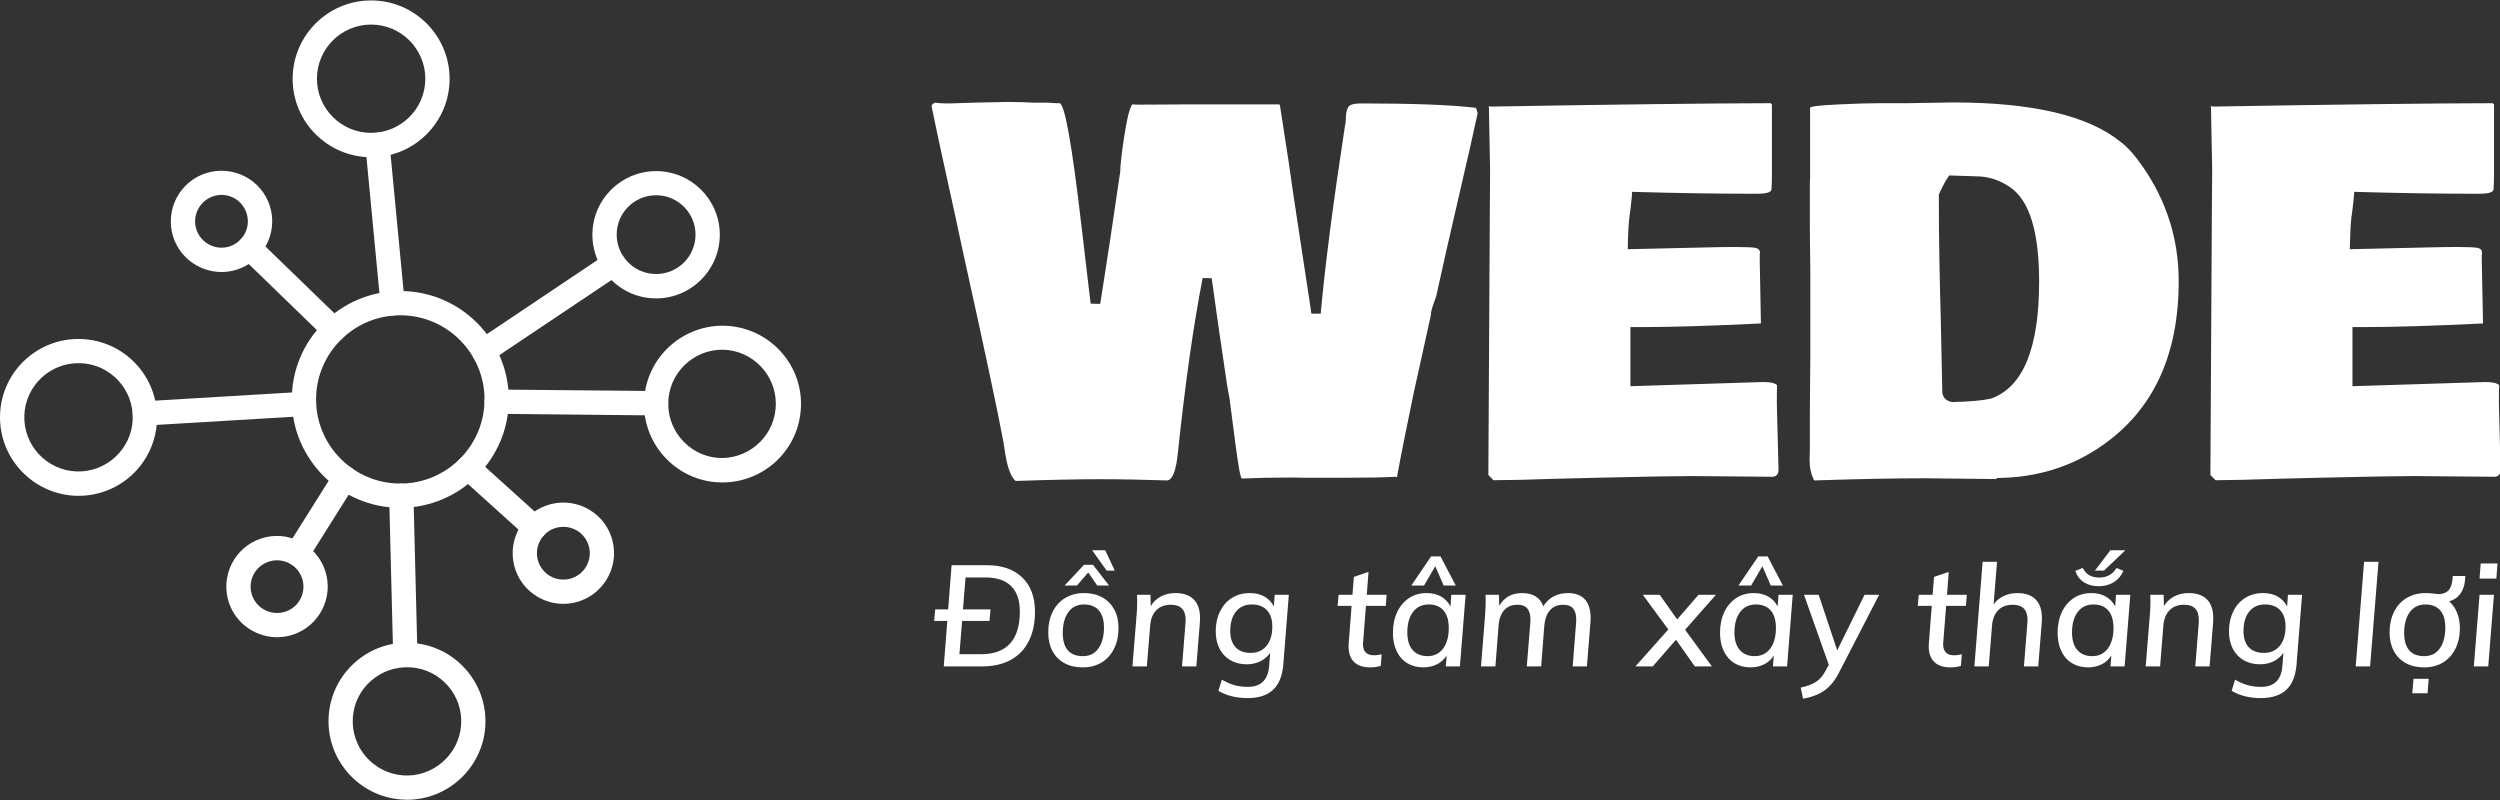 <svg width="3521" height="1127" xmlns="http://www.w3.org/2000/svg" xmlns:xlink="http://www.w3.org/1999/xlink" xml:space="preserve" overflow="hidden"><rect width="100%" height="100%" fill="#333333" stroke="none"/><defs><clipPath id="clip0"><rect x="275" y="578" width="3521" height="1127"/></clipPath><clipPath id="clip1"><rect x="275" y="577" width="1128" height="1128"/></clipPath><clipPath id="clip2"><rect x="275" y="577" width="1128" height="1128"/></clipPath><clipPath id="clip3"><rect x="275" y="577" width="1128" height="1128"/></clipPath><clipPath id="clip4"><rect x="1587" y="1353" width="2210" height="209"/></clipPath><clipPath id="clip5"><rect x="1587" y="1353" width="2210" height="209"/></clipPath><clipPath id="clip6"><rect x="1587" y="1353" width="2210" height="209"/></clipPath></defs><g clip-path="url(#clip0)" transform="translate(-275 -578)"><g clip-path="url(#clip1)"><g clip-path="url(#clip2)"><g clip-path="url(#clip3)"><path d="M563.141 715.284C478.967 715.284 410.469 646.786 410.469 562.611 410.469 478.437 478.967 409.939 563.141 409.939 647.315 409.939 715.813 478.437 715.813 562.611 715.813 646.786 647.315 715.284 563.141 715.284ZM563.141 444.109C497.81 444.109 444.628 497.292 444.628 562.623 444.628 627.954 497.81 681.136 563.141 681.136 628.472 681.136 681.654 627.954 681.654 562.623 681.654 497.292 628.472 444.109 563.141 444.109Z" fill="#FFFFFF" transform="matrix(1.001 0 0 1 275.067 577.925)"/><path d="M552.221 444.459C543.429 444.436 536.102 437.719 535.316 428.963L514.016 205.685C513.131 196.314 519.968 187.983 529.332 187.022 538.696 186.083 547.048 192.913 547.987 202.277 547.99 202.301 547.992 202.325 547.994 202.349L569.294 425.616C570.179 434.986 563.342 443.318 553.979 444.278 553.403 444.417 552.812 444.478 552.221 444.459Z" fill="#FFFFFF" transform="matrix(1.001 0 0 1 275.067 577.925)"/><path d="M522.108 221.519C461.183 221.519 411.697 172.045 411.697 111.109 411.697 50.173 461.172 0.699 522.108 0.699 583.044 0.699 632.518 50.173 632.518 111.109 632.518 172.045 583.044 221.519 522.108 221.519ZM522.108 34.688C480.026 34.688 445.856 68.847 445.856 110.94 445.856 153.033 480.026 187.18 522.108 187.18 564.189 187.18 598.359 153.021 598.359 110.94 598.359 69.016 564.189 34.688 522.108 34.688ZM203.736 599.419C194.707 599.414 187.233 592.402 186.651 583.393 186.196 574.003 193.302 565.958 202.676 565.249L426.675 551.883C435.488 551.353 444.109 558.577 444.819 567.908 445.274 577.299 438.168 585.343 428.794 586.053L204.806 599.43C204.457 599.25 204.096 599.43 203.747 599.43Z" fill="#FFFFFF" transform="matrix(1.001 0 0 1 275.067 577.925)"/><path d="M110.591 698.379 106.714 698.379C45.789 696.091-2.107 644.847 0 584.092 2.057 523.192 53.094 475.491 113.994 477.548 114.088 477.551 114.182 477.555 114.276 477.558 175.212 479.666 222.939 530.909 220.821 591.834 219.823 621.125 207.213 648.815 185.772 668.796 165.345 687.795 138.487 698.363 110.591 698.379ZM110.41 511.548C91.127 511.517 72.553 518.821 58.456 531.98 43.586 545.751 34.838 564.895 34.159 585.151 32.75 627.244 65.68 662.631 107.762 664.04 149.505 665.448 185.242 632.518 186.651 590.448 188.059 548.378 155.14 512.957 113.059 511.559L110.41 511.559ZM570.185 939.62C560.898 939.598 553.32 932.18 553.1 922.896L547.465 698.559C547.221 689.176 554.63 681.372 564.012 681.129 564.075 681.127 564.138 681.126 564.2 681.125 573.352 680.944 581.455 688.337 581.635 697.68L587.27 922.017C587.527 931.381 580.145 939.18 570.782 939.438 570.755 939.439 570.729 939.439 570.703 939.44 570.534 939.62 570.365 939.62 570.185 939.62Z" fill="#FFFFFF" transform="matrix(1.001 0 0 1 275.067 577.925)"/><path d="M572.642 1126.45C570.004 1126.45 567.536 1126.27 564.888 1126.1 504.144 1121.88 458.185 1068.87 462.411 1008.11 464.519 978.704 477.908 951.758 500.086 932.396 522.265 913.035 550.632 903.343 580.215 905.631 640.959 909.857 686.929 962.859 682.702 1023.61 678.645 1081.72 630.05 1126.45 572.642 1126.45ZM496.39 1010.59C493.403 1052.5 525.275 1089.13 567.187 1092.11 608.558 1095.11 645.715 1063.24 648.713 1021.34 650.121 1001.07 643.608 981.352 630.23 966.037 616.853 950.721 598.348 941.378 577.927 939.97 557.495 938.741 537.953 945.086 522.457 958.463 507.113 971.626 497.716 990.414 496.39 1010.59ZM923.065 585.151 698.548 582.863C689.036 582.683 681.463 575.11 681.643 565.609 681.823 556.278 689.397 548.704 698.728 548.704L698.897 548.704 923.234 550.812C932.746 550.992 940.319 558.566 940.139 568.066 940.139 577.578 932.396 585.151 923.065 585.151Z" fill="#FFFFFF" transform="matrix(1.001 0 0 1 275.067 577.925)"/><path d="M1016.57 679.536C1012.69 679.536 1008.82 679.355 1004.95 679.006 944.376 672.672 900.176 618.081 906.69 557.675 913.035 497.1 967.795 453.08 1028.02 459.414 1057.43 462.592 1083.67 476.848 1102.33 499.737 1121 522.626 1129.45 551.511 1126.28 580.745 1120.47 637.274 1072.4 679.536 1016.57 679.536ZM1008.47 644.847C1050.45 648.56 1087.5 617.533 1091.21 575.547 1094.84 534.501 1065.23 497.986 1024.32 493.054 982.47 488.625 944.95 518.963 940.521 560.817 940.514 560.886 940.507 560.954 940.499 561.022 936.273 602.946 966.735 640.441 1008.47 644.847ZM680.415 511.548C674.96 511.548 669.494 508.911 666.147 503.975 660.903 496.13 662.948 485.526 670.734 480.195L853.688 357.478C861.511 352.214 872.121 354.288 877.385 362.111 877.413 362.152 877.44 362.193 877.467 362.234 882.742 369.977 880.623 380.717 872.881 386.002L689.926 508.73C687.109 510.669 683.762 511.548 680.415 511.548Z" fill="#FFFFFF" transform="matrix(1.001 0 0 1 275.067 577.925)"/><path d="M923.065 420.33C873.59 420.33 833.436 380.176 833.436 330.701 833.436 281.227 873.579 241.072 923.065 241.072 972.551 241.072 1012.69 281.216 1012.69 330.701 1012.69 380.007 972.551 420.33 923.065 420.33ZM923.065 275.051C892.43 275.051 867.595 299.886 867.595 330.521 867.595 361.156 892.43 385.991 923.065 385.991 953.694 385.997 978.529 361.173 978.535 330.543 978.535 330.536 978.535 330.528 978.535 330.521 978.479 299.909 953.677 275.107 923.065 275.051ZM469.816 481.435C465.59 481.435 461.183 479.857 457.836 476.679L338.996 361.344C332.295 354.758 332.135 344.009 338.635 337.227 345.166 330.468 355.939 330.282 362.698 336.813 362.716 336.83 362.734 336.848 362.753 336.866L481.627 452.201C488.321 458.715 488.501 469.635 481.976 476.318 478.765 479.568 474.395 481.408 469.827 481.435Z" fill="#FFFFFF" transform="matrix(1.001 0 0 1 275.067 577.925)"/><path d="M311.509 383.173C278.578 383.173 248.815 360.104 241.771 326.644 233.679 288.079 258.338 250.235 296.712 242.121 315.216 238.231 334.508 241.773 350.423 251.982 366.296 262.254 377.443 278.407 381.415 296.892 385.331 315.414 381.723 334.733 371.385 350.592 358.237 370.903 335.693 383.168 311.498 383.173ZM311.689 274.533C309.081 274.554 306.482 274.848 303.935 275.412 283.886 279.689 271.059 299.36 275.231 319.431 279.509 339.481 299.18 352.307 319.251 348.136 328.915 346.087 337.355 340.25 342.681 331.93 348.136 323.658 349.894 313.616 347.786 303.935 345.679 294.255 340.033 285.971 331.761 280.517 325.783 276.636 318.816 274.555 311.689 274.521ZM418.042 796.99C414.875 796.99 411.878 796.111 409.06 794.352 401.093 789.302 398.663 778.788 403.606 770.753L470.515 664.22C475.561 656.249 486.077 653.813 494.114 658.754 502.081 663.804 504.511 674.319 499.568 682.353L432.659 788.887C429.132 794.172 423.677 796.99 418.042 796.99Z" fill="#FFFFFF" transform="matrix(1.001 0 0 1 275.067 577.925)"/><path d="M389.868 897.539C362.572 897.539 336.336 881.693 324.537 855.277 308.532 819.291 324.681 777.141 360.634 761.061 378.068 753.319 397.441 752.789 415.225 759.664 433.009 766.539 447.096 779.916 454.849 797.17 462.592 814.604 463.122 833.966 456.258 851.761 449.395 869.556 436.006 883.632 418.752 891.374 409.668 895.447 399.823 897.548 389.868 897.539ZM355.709 841.37C363.981 860.033 385.991 868.485 404.845 860.213 413.996 856.156 420.86 848.943 424.387 839.601 427.915 830.258 427.723 820.239 423.677 811.257 419.705 802.244 412.284 795.201 403.076 791.704 393.909 788.142 383.698 788.398 374.721 792.414 355.889 800.517 347.437 822.527 355.709 841.37ZM751.91 760.363C747.853 760.363 743.638 758.954 740.46 755.968L647.146 671.613C640.091 665.268 639.562 654.528 645.907 647.496 652.251 640.463 662.98 639.911 670.024 646.256L763.36 730.599C770.36 736.871 770.95 747.63 764.678 754.629 764.648 754.662 764.619 754.695 764.589 754.728 761.242 758.424 756.666 760.363 751.91 760.363Z" fill="#FFFFFF" transform="matrix(1.001 0 0 1 275.067 577.925)"/><path d="M792.403 850.521C779.555 850.521 767.046 846.994 755.776 840.311 739.536 830.631 727.863 814.836 723.375 796.471 713.851 758.241 737.121 719.528 775.351 710.003 793.721 705.427 813.158 708.34 829.379 718.101 845.619 727.781 857.292 743.575 861.78 761.94 871.291 800.156 847.873 838.902 809.826 848.402 804.123 849.8 798.274 850.511 792.403 850.521ZM792.752 742.049C789.766 742.049 786.768 742.399 783.601 743.109 763.686 748.098 751.561 768.257 756.486 788.188 758.943 797.88 764.938 805.972 773.391 811.066 781.843 816.16 791.873 817.602 801.565 815.303 821.48 810.314 833.605 790.154 828.68 770.224 826.298 760.657 820.218 752.426 811.776 747.335 806.032 743.879 799.456 742.051 792.752 742.049Z" fill="#FFFFFF" transform="matrix(1.001 0 0 1 275.067 577.925)"/></g></g></g><g><g><g><path d="M280.265-517.927C274.766-517.927 270.79-518.06 268.273-518.258 264.363-512.56 260.587-497.454 256.943-472.873 253.232-448.358 251.377-431.992 251.377-423.71 241.107-352.617 231.699-290.468 223.218-237.331L209.768-237.662 207.383-257.274C206.256-265.954 202.679-296.233 196.716-348.045 183.398-462.669 173.128-519.981 165.774-519.981L160.937-519.981C155.438-520.445 151.661-520.71 149.607-520.71L127.941-520.71C119.46-521.372 107.402-521.704 91.832-521.704L44.392-520.71 11.661-519.65 7.553-519.65C1.59-519.65-4.042-519.981-9.276-520.71-12.258-519.318-13.848-517.728-14.113-515.873-7.885-485.395-0.464-450.478 8.282-411.188 16.962-371.831 22.726-345.528 25.442-332.21L32.664-298.883C60.161-174.586 78.315-89.314 86.995-43.001L89.049-29.55C92.494-7.089 97.53 6.758 104.221 12.059 152.39 10.402 191.813 9.607 222.489 9.607 253.232 9.607 284.969 10.204 317.766 11.33 325.121 10.204 330.024-2.982 332.541-28.225 342.679-124.496 354.207-206.323 367.326-273.772L380.047-273.441C387.402-219.972 394.69-169.219 402.044-121.051L405.158-103.89C405.622-101.372 408.14-81.959 412.712-45.717 417.283-9.541 420.596 8.613 422.65 8.613 443.985 7.686 467.638 7.222 493.545 7.222L512.096 7.553 565.764 7.553C598.561 7.553 622.943 7.089 638.978 6.162L640.7 6.891C643.019-6.427 647.26-28.291 653.422-58.836L664.486-112.835 688.537-221.827C688.272-224.61 689.399-229.38 691.784-236.271 694.235-243.161 695.627-247.269 696.091-248.661L698.873-261.382C705.035-289.806 714.444-331.216 727.032-385.547 739.687-439.877 748.698-479.896 754.198-505.537 753.336-509.91 752.409-512.56 751.481-513.488 717.558-517.596 663.758-519.65 590.147-519.65 580.076-519.65 574.046-517.861 572.125-514.349 570.137-510.771 569.077-506.266 568.878-500.767 568.878-497.52 568.746-495.002 568.481-493.213L567.156-485.263C550.591-377.066 539.394-289.806 533.431-223.549L520.378-223.549 517.596-242.101C515.74-254.491 511.235-284.24 504.013-331.349 496.791-378.457 491.557-413.772 488.377-437.094L475.987-517.596C475.523-518.06 474.86-518.258 473.933-518.258L340.161-518.258ZM771.756-425.764 771.424-375.939 769.37-8.282 769.37 3.777 775.863 10.336 775.532 10.336 776.592 10.999C795.807 10.999 825.423 10.336 865.31 8.945L921.694 7.553C988.679 5.963 1033.4 5.168 1055.86 5.168L1170.02 6.162C1175.06 5.301 1177.58 1.921 1177.58-3.777L1175.19-97.331C1175.19-108.329 1175.32-116.81 1175.52-122.773 1172.81-125.755 1166.25-127.279 1155.91-127.279L969.2-121.382 969.2-204.666 985.367-204.666C1027.04-204.666 1082.76-206.323 1152.47-209.768L1152.47-209.437 1152.8-209.768 1151.14-298.154 1151.14-306.436 1151.47-309.219C1151.47-313.062 1149.29-315.447 1144.91-316.242 1140.54-317.037 1131.4-317.435 1117.42-317.435L1111.92-317.435C1103.63-317.435 1090.32-317.236 1072.03-316.772L965.423-314.321C965.821-335.92 966.616-351.027 967.809-359.773L969.531-372.825C969.73-375.078 970.128-378.921 970.724-384.155 971.32-389.456 971.585-393.1 971.585-395.154 1031.68-393.365 1089.46-392.437 1144.91-392.437L1147.3-392.437C1159.69-392.437 1166.45-394.226 1167.64-397.936 1168.1-403.9 1168.3-411.585 1168.3-420.994L1168.3-517.927C1167.84-518.855 1167.17-519.583 1166.25-519.981 1077.99-519.782 946.673-518.192 772.418-515.21 771.093-515.873 770.298-516.204 770.033-516.204ZM1358.52-519.981 1319.3-519.981C1304.39-519.981 1284.45-519.385 1259.47-518.126 1234.42-516.867 1221.97-515.343 1221.97-513.488L1221.97-415.097 1221.64-407.212 1221.64-350.828C1221.64-336.583 1221.84-315.05 1222.3-286.162L1222.3-160.274 1221.64-83.947 1221.64-30.279 1221.24-17.889C1221.24-6.626 1223.43 3.114 1227.8 11.33 1290.15 9.276 1342.09 8.282 1383.57 8.282L1475.07 9.276 1483.68 9.276 1485.07 7.885C1540.79 7.421 1590.09-7.818 1632.96-37.833 1704.71-87.79 1740.62-164.979 1740.62-269.266 1740.62-327.771 1723.99-381.174 1690.73-429.541 1679.27-446.304 1668.74-458.23 1659.06-465.319 1613.68-502.489 1534.9-521.041 1422.79-521.041ZM1504.29-400.984C1530.92-382.234 1544.24-338.107 1544.24-268.604 1544.24-174.851 1521.65-119.924 1476.46-103.89 1463.61-101.107 1445.39-99.517 1421.8-99.053 1413.98-100.445 1409.41-104.685 1408.02-111.775L1405.96-211.159C1404.11-279.006 1403.18-332.806 1403.18-372.494L1403.18-391.708 1409.41-404.43C1410.8-407.411 1413.52-412.049 1417.62-418.211 1422-418.012 1428.95-417.747 1438.43-417.548 1447.97-417.283 1455.46-417.085 1460.96-416.82 1476.79-415.693 1491.23-410.393 1504.29-400.984ZM1787.73-425.764 1787.34-375.939 1785.28-8.282 1785.28 3.777 1791.84 10.336 1791.51 10.336 1792.5 10.999C1811.78 10.999 1841.33 10.336 1881.29 8.945L1937.67 7.553C2004.59 5.963 2049.31 5.168 2071.77 5.168L2186 6.162C2191.04 5.301 2193.55 1.921 2193.55-3.777L2191.1-97.331C2191.1-108.329 2191.23-116.81 2191.5-122.773 2188.72-125.755 2182.16-127.279 2171.89-127.279L1985.11-121.382 1985.11-204.666 2001.28-204.666C2043.02-204.666 2098.74-206.323 2168.44-209.768L2168.44-209.437 2168.77-209.768 2167.05-298.154 2167.05-306.436 2167.38-309.219C2167.38-313.062 2165.2-315.447 2160.89-316.242 2156.52-317.037 2147.31-317.435 2133.33-317.435L2127.83-317.435C2119.61-317.435 2106.29-317.236 2087.94-316.772L1981.33-314.321C1981.8-335.92 1982.59-351.027 1983.72-359.773L1985.44-372.825C1985.71-375.078 1986.1-378.921 1986.7-384.155 1987.23-389.456 1987.5-393.1 1987.5-395.154 2047.59-393.365 2105.37-392.437 2160.89-392.437L2163.27-392.437C2175.66-392.437 2182.42-394.226 2183.55-397.936 2184.01-403.9 2184.28-411.585 2184.28-420.994L2184.28-517.927C2183.81-518.855 2183.08-519.583 2182.16-519.981 2093.9-519.782 1962.65-518.192 1788.4-515.21 1787-515.873 1786.21-516.204 1786.01-516.204Z" fill="#FFFFFF" transform="matrix(1.001 0 0 1 1601.12 1243.32)"/></g></g></g><g clip-path="url(#clip4)"><g clip-path="url(#clip5)"><g clip-path="url(#clip6)"><path d="M126.732-125.207C114.854-136.765 98.24-142.544 76.89-142.544L27.449-142.544 22.634-80.261 4.414-80.261 2.97-64.048 21.43-64.048 16.453 0 70.228 0C85.879 0 99.283-3.05 110.359-9.07 121.515-15.169 130.023-23.998 135.802-35.556 141.581-47.033 144.55-60.838 144.55-76.89 144.55-97.517 138.611-113.65 126.732-125.207ZM109.717-32.425C100.647-22.313 87.003-17.176 68.864-17.176L38.445-17.176 42.217-64.048 80.662-64.048 82.107-80.261 43.421-80.261 47.033-125.288 74.884-125.288C90.856-125.288 102.975-121.194 111.081-113.088 119.268-104.982 123.281-92.942 123.281-77.051 123.281-57.467 118.786-42.538 109.717-32.425ZM185.965-4.575C193.269-0.562 201.857 1.364 211.568 1.364 221.601 1.364 230.349-0.883 237.894-5.378 245.439-9.952 251.298-16.453 255.471-24.801 259.725-33.228 261.812-43.02 261.812-54.257 261.812-64.129 259.886-72.717 255.872-80.101 251.94-87.404 246.402-93.103 239.098-97.196 231.794-101.29 223.286-103.296 213.575-103.296 203.542-103.296 194.794-101.049 187.169-96.474 179.544-91.979 173.605-85.478 169.431-77.051 165.258-68.623 163.171-58.831 163.171-47.675 163.171-37.803 165.097-29.135 169.03-21.751 172.963-14.287 178.581-8.588 185.965-4.575ZM233.72-25.443C228.584-18.059 221.28-14.447 211.809-14.447 202.419-14.447 195.356-17.176 190.62-22.714 185.885-28.252 183.557-36.358 183.557-47.033 183.557-59.313 186.126-69.105 191.343-76.328 196.56-83.632 203.944-87.244 213.575-87.244 222.484-87.244 229.386-84.435 234.202-78.897 239.018-73.278 241.425-65.252 241.425-54.818 241.425-42.538 238.857-32.746 233.72-25.443ZM245.198-134.919 256.595-134.919 243.191-163.572 224.811-163.572ZM186.126-113.891 203.382-113.891 219.354-132.27 231.955-113.891 248.569-113.891 226.015-143.106 213.414-143.106ZM367.516-94.307C361.657-100.246 352.988-103.296 341.672-103.296 334.047-103.296 327.225-101.611 321.125-98.4 315.105-95.109 310.37-90.615 307.079-84.836L306.678-100.888 287.816-100.888C287.977-98.721 288.057-95.591 288.057-91.498 288.057-84.274 287.736-77.934 287.255-72.476L281.396 0 301.621 0 306.276-57.467C306.919-66.617 309.808-73.84 314.864-79.057 319.921-84.274 326.823-86.843 335.492-86.843 349.216-86.843 356.119-79.699 356.119-65.252 356.119-63.406 356.038-61.962 355.878-61.079L351.062 0 371.128 0 376.104-62.283C376.264-63.567 376.344-65.493 376.344-67.821 376.344-79.459 373.375-88.287 367.516-94.307ZM500.99-100.888 481.165-100.888 479.962-84.435C476.912-90.454 472.497-95.109 466.799-98.4 461.02-101.611 454.198-103.296 446.172-103.296 436.701-103.296 428.354-101.049 421.13-96.474 413.907-91.979 408.369-85.558 404.356-77.372 400.343-69.185 398.336-59.875 398.336-49.441 398.336-40.131 400.102-31.944 403.714-24.881 407.325-17.898 412.462-12.521 419.043-8.668 425.625-4.896 433.33-2.97 441.998-2.97 449.061-2.97 455.402-4.414 461.18-7.304 466.879-10.193 471.454-14.126 474.825-19.182L473.38-0.562C471.775 19.022 461.823 28.814 443.603 28.814 436.621 28.814 430.36 28.011 424.662 26.406 418.963 24.801 413.104 22.232 406.924 18.621L402.108 34.432C413.746 41.254 427.391 44.625 443.202 44.625 458.532 44.625 470.33 40.773 478.677 33.148 487.025 25.443 491.84 13.644 493.205-2.408ZM469.608-28.894C464.15-22.313 456.686-19.022 447.376-19.022 438.146-19.022 431.083-21.671 426.187-27.048 421.21-32.345 418.722-39.97 418.722-49.842 418.722-61.48 421.451-70.63 426.829-77.291 432.286-83.953 439.59-87.244 448.981-87.244 458.211-87.244 465.274-84.595 470.25-79.138 475.306-73.76 477.795-66.055 477.795-56.022 477.795-44.545 475.066-35.556 469.608-28.894ZM605.329-34.593 609.262-85.237 637.113-85.237 638.317-100.888 610.466-100.888 612.874-133.073 592.327-126.09 590.321-100.888 570.897-100.888 569.453-85.237 589.117-85.237 585.104-32.827C584.943-31.783 584.863-30.258 584.863-28.252 584.863-18.621 587.511-11.237 592.648-6.18 597.865-1.124 605.329 1.364 615.121 1.364 620.74 1.364 625.716 0.642 630.13-0.803L631.334-17.176C627.722-16.133 624.191-15.651 620.74-15.651 610.306-15.651 605.089-20.868 605.089-31.462ZM749.238-100.888 729.172-100.888 727.968-84.435C724.919-90.454 720.504-95.109 714.806-98.4 709.027-101.611 702.285-103.296 694.58-103.296 685.27-103.296 677.003-100.969 669.859-96.313 662.716-91.578 657.178-85.077 653.165-76.569 649.152-68.061 647.146-58.35 647.146-47.274 647.146-37.402 648.911-28.733 652.443-21.43 655.974-14.046 660.95-8.427 667.452-4.495 673.953-0.562 681.417 1.364 690.005 1.364 696.907 1.364 703.248-0.08 709.107-2.97 714.886-5.939 719.381-10.113 722.591-15.41L721.387 0 741.212 0ZM717.615-25.122C712.237-17.979 705.014-14.447 695.784-14.447 686.795-14.447 679.892-17.336 674.836-23.115 669.859-28.894 667.371-37.081 667.371-47.675 667.371-59.955 670.02-69.586 675.317-76.649 680.695-83.712 687.998-87.244 697.389-87.244 706.458-87.244 713.441-84.435 718.257-78.736 723.153-73.118 725.561-64.851 725.561-54.016 725.561-41.896 722.912-32.265 717.615-25.122ZM690.808-113.891 706.619-141.099 718.417-113.891 735.433-113.891 714.003-154.904 700.76-154.904 672.99-113.891ZM916.662-94.387C911.285-100.326 903.259-103.296 892.745-103.296 885.28-103.296 878.538-101.691 872.599-98.48 866.66-95.27 861.924-90.695 858.313-84.675 856.146-90.775 852.614-95.43 847.638-98.561 842.581-101.691 836.321-103.296 828.696-103.296 814.008-103.296 803.253-97.276 796.431-85.237L796.03-100.888 777.249-100.888C777.409-99.123 777.409-96.474 777.409-92.862 777.409-88.046 777.169-81.305 776.607-72.476L770.828 0 791.054 0 795.468-56.825C796.11-66.617 798.759-74.001 803.334-79.138 807.989-84.274 814.169-86.843 822.115-86.843 828.215-86.843 832.79-85.157 835.759-81.706 838.809-78.174 840.254-72.877 840.254-65.654 840.254-63.808 840.254-62.283 840.093-61.239L835.117 0 855.343 0 859.677-56.825C860.48-66.617 863.209-74.001 867.703-79.138 872.278-84.274 878.458-86.843 886.324-86.843 892.504-86.843 897.079-85.157 900.048-81.786 903.018-78.335 904.543-73.198 904.543-66.215 904.543-64.129 904.463-62.523 904.382-61.48L899.567 0 919.552 0 924.528-62.283C924.689-63.567 924.769-65.573 924.769-68.222 924.769-79.699 922.04-88.448 916.662-94.387ZM1100.7-100.888 1076.3-100.888 1046.28-66.215 1021.8-100.888 998.047-100.888 1033.84-52.009 987.613 0 1012.01 0 1044.68-37.642 1071.08 0 1095.08 0 1057.44-51.608ZM1208.57-100.888 1188.59-100.888 1187.38-84.435C1184.33-90.454 1179.92-95.109 1174.14-98.4 1168.44-101.611 1161.7-103.296 1153.91-103.296 1144.6-103.296 1136.34-100.969 1129.19-96.313 1122.13-91.578 1116.51-85.077 1112.5-76.569 1108.49-68.061 1106.48-58.35 1106.48-47.274 1106.48-37.402 1108.25-28.733 1111.78-21.43 1115.39-14.046 1120.37-8.427 1126.87-4.495 1133.29-0.562 1140.83 1.364 1149.34 1.364 1156.32 1.364 1162.66-0.08 1168.44-2.97 1174.3-5.939 1178.8-10.113 1182.01-15.41L1180.8 0 1200.63 0ZM1176.95-25.122C1171.65-17.979 1164.35-14.447 1155.12-14.447 1146.21-14.447 1139.23-17.336 1134.25-23.115 1129.19-28.894 1126.71-37.081 1126.71-47.675 1126.71-59.955 1129.43-69.586 1134.73-76.649 1140.11-83.712 1147.41-87.244 1156.72-87.244 1165.79-87.244 1172.78-84.435 1177.67-78.736 1182.57-73.118 1184.98-64.851 1184.98-54.016 1184.98-41.896 1182.33-32.265 1176.95-25.122ZM1150.14-113.891 1165.95-141.099 1177.75-113.891 1194.77-113.891 1173.34-154.904 1160.17-154.904 1132.32-113.891ZM1329.93-100.888 1309.46-100.888 1271.02-22.634 1245.01-100.888 1224.38-100.888 1259.22-2.167 1254.64 6.18C1251.03 13.002 1246.7 18.139 1241.64 21.51 1236.58 24.881 1229.28 27.69 1219.81 29.857L1223.02 45.428C1234.5 43.582 1244.29 39.89 1252.39 34.432 1260.58 28.974 1267.72 20.226 1273.82 8.187ZM1419.98-34.593 1423.99-85.237 1451.76-85.237 1452.97-100.888 1425.2-100.888 1427.6-133.073 1406.98-126.09 1404.97-100.888 1385.55-100.888 1384.1-85.237 1403.77-85.237 1399.75-32.827C1399.59-31.783 1399.51-30.258 1399.51-28.252 1399.51-18.621 1402.16-11.237 1407.38-6.18 1412.6-1.124 1420.06 1.364 1429.77 1.364 1435.39 1.364 1440.37 0.642 1444.78-0.803L1445.98-17.176C1442.37-16.133 1438.84-15.651 1435.39-15.651 1424.96-15.651 1419.74-20.868 1419.74-31.462ZM1549.68-94.307C1543.82-100.246 1535.23-103.296 1523.84-103.296 1516.77-103.296 1510.35-101.851 1504.58-99.042 1498.72-96.313 1494.06-92.381 1490.61-87.244L1495.43-147.359 1475.2-147.359 1463.64 0 1483.79 0 1488.44-57.467C1489.08-66.617 1491.97-73.84 1497.03-79.057 1502.09-84.274 1508.99-86.843 1517.66-86.843 1531.38-86.843 1538.28-79.699 1538.28-65.252 1538.28-63.406 1538.2-61.962 1538.04-61.079L1533.23 0 1553.29 0 1558.27-62.283C1558.43-63.567 1558.51-65.493 1558.51-67.821 1558.51-79.459 1555.54-88.287 1549.68-94.307ZM1682.59-100.888 1662.53-100.888 1661.41-84.435C1658.28-90.454 1653.86-95.109 1648.16-98.4 1642.38-101.611 1635.64-103.296 1627.94-103.296 1618.63-103.296 1610.36-100.969 1603.22-96.313 1596.07-91.578 1590.53-85.077 1586.52-76.569 1582.51-68.061 1580.5-58.35 1580.5-47.274 1580.5-37.402 1582.27-28.733 1585.8-21.43 1589.33-14.046 1594.31-8.427 1600.81-4.495 1607.31-0.562 1614.77 1.364 1623.36 1.364 1630.26 1.364 1636.69-0.08 1642.46-2.97 1648.24-5.939 1652.74-10.113 1655.95-15.41L1654.74 0 1674.57 0ZM1650.97-25.122C1645.59-17.979 1638.37-14.447 1629.14-14.447 1620.23-14.447 1613.25-17.336 1608.19-23.115 1603.22-28.894 1600.73-37.081 1600.73-47.675 1600.73-59.955 1603.38-69.586 1608.75-76.649 1614.05-83.712 1621.44-87.244 1630.75-87.244 1639.82-87.244 1646.8-84.435 1651.69-78.736 1656.51-73.118 1659-64.851 1659-54.016 1659-41.896 1656.27-32.265 1650.97-25.122ZM1645.59-134.919 1675.61-163.572 1654.58-163.572 1632.91-134.919ZM1617.74-118.305C1623.44-114.693 1630.26-112.927 1638.13-112.927 1645.75-112.927 1652.58-114.693 1658.68-118.225 1664.78-121.756 1669.51-127.134 1672.96-134.518L1663.33-138.691C1657.63-129.622 1649.53-125.127 1639.17-125.127 1633.8-125.127 1629.22-126.171 1625.37-128.177 1621.44-130.264 1618.31-133.795 1615.74-138.691L1605.3-134.518C1607.87-127.294 1611.96-121.917 1617.74-118.305ZM1790.3-94.307C1784.37-100.246 1775.78-103.296 1764.46-103.296 1756.84-103.296 1750.01-101.611 1743.91-98.4 1737.89-95.109 1733.16-90.615 1729.79-84.836L1729.39-100.888 1710.61-100.888C1710.77-98.721 1710.85-95.591 1710.85-91.498 1710.85-84.274 1710.53-77.934 1710.04-72.476L1704.18 0 1724.41 0 1728.99-57.467C1729.71-66.617 1732.6-73.84 1737.65-79.057 1742.71-84.274 1749.61-86.843 1758.28-86.843 1772.01-86.843 1778.83-79.699 1778.83-65.252 1778.83-63.406 1778.83-61.962 1778.67-61.079L1773.85 0 1793.92 0 1798.89-62.283C1799.05-63.567 1799.05-65.493 1799.05-67.821 1799.05-79.459 1796.16-88.287 1790.3-94.307ZM1923.78-100.888 1903.95-100.888 1902.75-84.435C1899.7-90.454 1895.29-95.109 1889.59-98.4 1883.81-101.611 1876.91-103.296 1868.96-103.296 1859.49-103.296 1851.14-101.049 1843.92-96.474 1836.7-91.979 1831.08-85.558 1827.14-77.372 1823.13-69.185 1821.13-59.875 1821.13-49.441 1821.13-40.131 1822.89-31.944 1826.5-24.881 1830.11-17.898 1835.25-12.521 1841.83-8.668 1848.41-4.896 1856.04-2.97 1864.71-2.97 1871.77-2.97 1878.19-4.414 1883.97-7.304 1889.67-10.193 1894.24-14.126 1897.53-19.182L1896.17-0.562C1894.56 19.022 1884.61 28.814 1866.31 28.814 1859.41 28.814 1853.07 28.011 1847.45 26.406 1841.75 24.801 1835.81 22.232 1829.71 18.621L1824.9 34.432C1836.54 41.254 1850.18 44.625 1865.91 44.625 1881.32 44.625 1893.12 40.773 1901.47 33.148 1909.81 25.443 1914.63 13.644 1915.99-2.408ZM1892.4-28.894C1886.86-22.313 1879.47-19.022 1870.16-19.022 1860.93-19.022 1853.87-21.671 1848.9-27.048 1844-32.345 1841.51-39.97 1841.51-49.842 1841.51-61.48 1844.24-70.63 1849.62-77.291 1855-83.953 1862.38-87.244 1871.77-87.244 1880.92-87.244 1888.06-84.595 1893.04-79.138 1898.1-73.76 1900.58-66.055 1900.58-56.022 1900.58-44.545 1897.85-35.556 1892.4-28.894ZM1999.06 0 2019.29 0 2031.09-147.359 2010.86-147.359ZM2145.94-102.172C2149.71-107.309 2151.88-113.73 2152.6-121.275L2153-127.294 2135.35-127.294 2135.19-124.084C2134.46-115.977 2132.54-110.199 2129.25-106.908 2125.96-103.537 2121.38-101.851 2115.36-101.851 2113.76-101.851 2111.75-102.092 2109.34-102.493 2104.53-103.055 2100.51-103.296 2097.3-103.296 2087.35-103.296 2078.44-101.049 2070.82-96.474 2063.11-91.979 2057.17-85.478 2053-77.051 2048.83-68.623 2046.66-58.831 2046.66-47.675 2046.66-37.803 2048.67-29.135 2052.6-21.751 2056.53-14.287 2062.15-8.588 2069.53-4.575 2076.84-0.562 2085.34 1.364 2095.14 1.364 2105.17 1.364 2113.92-0.883 2121.46-5.378 2129.01-9.952 2134.87-16.453 2139.04-24.801 2143.29-33.228 2145.38-43.02 2145.38-54.257 2145.38-61.721 2144.1-68.704 2141.53-75.285 2139.04-81.786 2135.27-87.244 2130.37-91.658 2137.03-93.504 2142.25-97.036 2145.94-102.172ZM2117.21-25.443C2112.07-18.059 2104.77-14.447 2095.3-14.447 2085.99-14.447 2078.92-17.176 2074.19-22.714 2069.45-28.252 2067.13-36.358 2067.13-47.033 2067.13-59.313 2069.69-69.105 2074.91-76.328 2080.13-83.632 2087.51-87.244 2097.14-87.244 2106.05-87.244 2112.95-84.435 2117.77-78.897 2122.59-73.278 2124.91-65.252 2124.91-54.818 2124.91-42.538 2122.35-32.746 2117.21-25.443ZM2080.29 17.417 2078.52 37.803 2099.95 37.803 2101.56 17.417ZM2164.96 0 2185.19 0 2193.22-100.888 2172.99-100.888ZM2174.6-144.952 2172.99-123.682 2196.59-123.682 2198.19-144.952Z" fill="#FFFFFF" transform="matrix(1.003 0 0 1 1587.69 1516.57)"/></g></g></g></g></svg>